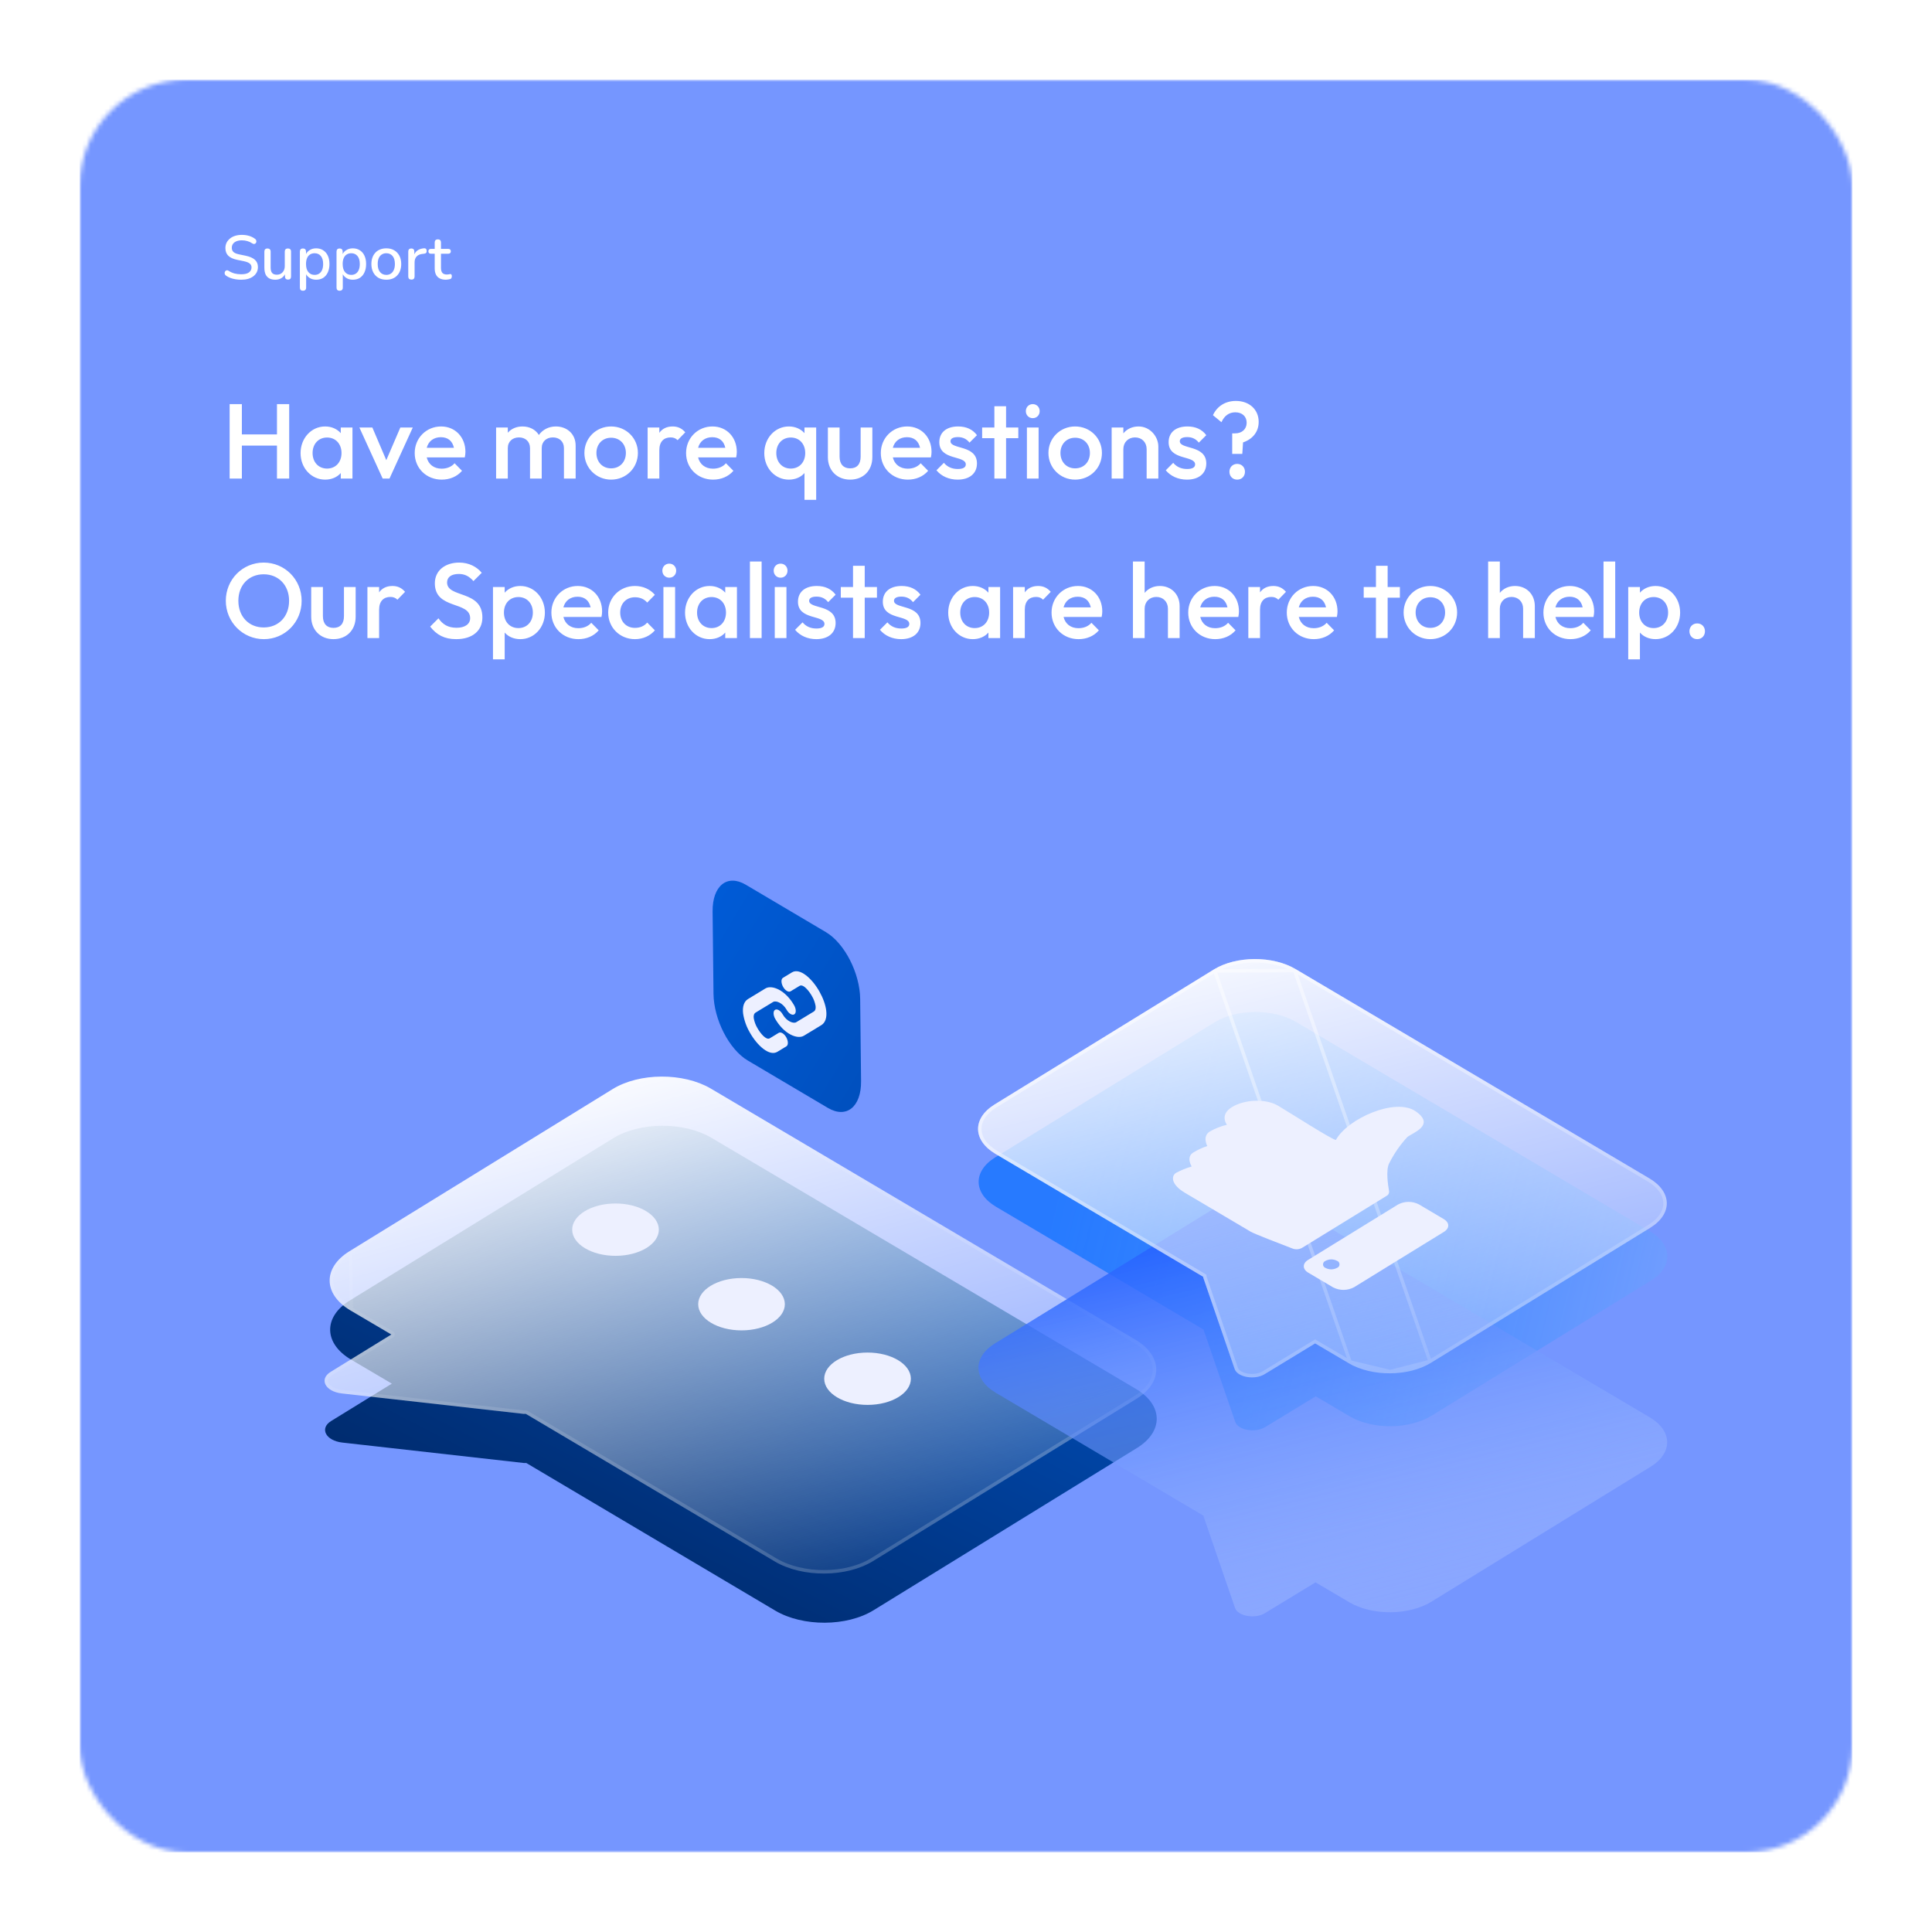 <svg width="436" height="436" viewBox="0 0 436 436" fill="none" xmlns="http://www.w3.org/2000/svg">
<g filter="url(#filter0_d_1659_27458)">
<mask id="mask0_1659_27458" style="mask-type:alpha" maskUnits="userSpaceOnUse" x="17" y="17" width="400" height="400">
<rect x="17" y="17" width="400" height="400" rx="24" fill="white"/>
</mask>
<g mask="url(#mask0_1659_27458)">
<g style="mix-blend-mode:multiply">
<rect x="17" y="17" width="400" height="400" rx="15.871" fill="#7596FF"/>
</g>
</g>
<path d="M53.438 62.126C53.009 62.126 52.589 62.093 52.178 62.028C51.767 61.963 51.38 61.865 51.016 61.734C50.652 61.594 50.325 61.426 50.036 61.23C49.896 61.127 49.798 61.011 49.742 60.88C49.695 60.749 49.681 60.623 49.7 60.502C49.728 60.371 49.784 60.259 49.868 60.166C49.952 60.073 50.055 60.017 50.176 59.998C50.297 59.97 50.433 60.007 50.582 60.11C51.002 60.381 51.445 60.581 51.912 60.712C52.379 60.833 52.887 60.894 53.438 60.894C54.231 60.894 54.815 60.754 55.188 60.474C55.571 60.185 55.762 59.811 55.762 59.354C55.762 58.981 55.627 58.687 55.356 58.472C55.085 58.248 54.633 58.071 53.998 57.94L52.5 57.632C51.613 57.445 50.951 57.137 50.512 56.708C50.083 56.279 49.868 55.7 49.868 54.972C49.868 54.533 49.957 54.132 50.134 53.768C50.321 53.404 50.577 53.091 50.904 52.83C51.231 52.559 51.623 52.354 52.08 52.214C52.537 52.074 53.037 52.004 53.578 52.004C54.157 52.004 54.698 52.079 55.202 52.228C55.715 52.377 56.173 52.606 56.574 52.914C56.695 52.998 56.775 53.105 56.812 53.236C56.859 53.357 56.868 53.479 56.84 53.6C56.821 53.721 56.77 53.824 56.686 53.908C56.602 53.992 56.495 54.043 56.364 54.062C56.233 54.071 56.089 54.025 55.93 53.922C55.566 53.679 55.193 53.507 54.81 53.404C54.437 53.292 54.021 53.236 53.564 53.236C53.107 53.236 52.705 53.306 52.36 53.446C52.024 53.586 51.763 53.782 51.576 54.034C51.399 54.286 51.31 54.585 51.31 54.93C51.31 55.322 51.436 55.635 51.688 55.868C51.94 56.101 52.36 56.279 52.948 56.4L54.432 56.708C55.365 56.904 56.061 57.207 56.518 57.618C56.975 58.029 57.204 58.575 57.204 59.256C57.204 59.695 57.115 60.091 56.938 60.446C56.761 60.791 56.509 61.09 56.182 61.342C55.855 61.594 55.459 61.79 54.992 61.93C54.535 62.061 54.017 62.126 53.438 62.126ZM61.139 62.126C60.588 62.126 60.126 62.023 59.753 61.818C59.389 61.613 59.114 61.309 58.927 60.908C58.75 60.497 58.661 59.984 58.661 59.368V55.784C58.661 55.541 58.722 55.364 58.843 55.252C58.964 55.131 59.137 55.07 59.361 55.07C59.585 55.07 59.758 55.131 59.879 55.252C60.01 55.364 60.075 55.541 60.075 55.784V59.382C60.075 59.933 60.187 60.339 60.411 60.6C60.635 60.861 60.99 60.992 61.475 60.992C62.007 60.992 62.436 60.815 62.763 60.46C63.099 60.096 63.267 59.62 63.267 59.032V55.784C63.267 55.541 63.328 55.364 63.449 55.252C63.57 55.131 63.748 55.07 63.981 55.07C64.205 55.07 64.378 55.131 64.499 55.252C64.62 55.364 64.681 55.541 64.681 55.784V61.384C64.681 61.86 64.452 62.098 63.995 62.098C63.78 62.098 63.612 62.037 63.491 61.916C63.37 61.785 63.309 61.608 63.309 61.384V60.194L63.491 60.502C63.304 61.025 63.006 61.426 62.595 61.706C62.184 61.986 61.699 62.126 61.139 62.126ZM67.374 64.618C67.15 64.618 66.977 64.557 66.856 64.436C66.734 64.315 66.674 64.137 66.674 63.904V55.784C66.674 55.551 66.734 55.373 66.856 55.252C66.977 55.131 67.145 55.07 67.36 55.07C67.584 55.07 67.756 55.131 67.878 55.252C67.999 55.373 68.06 55.551 68.06 55.784V57.002L67.906 56.708C68.055 56.204 68.349 55.803 68.788 55.504C69.226 55.196 69.744 55.042 70.342 55.042C70.948 55.042 71.476 55.187 71.924 55.476C72.381 55.765 72.731 56.171 72.974 56.694C73.226 57.217 73.352 57.847 73.352 58.584C73.352 59.303 73.226 59.933 72.974 60.474C72.731 61.006 72.386 61.417 71.938 61.706C71.49 61.986 70.958 62.126 70.342 62.126C69.754 62.126 69.24 61.977 68.802 61.678C68.363 61.379 68.069 60.983 67.92 60.488H68.088V63.904C68.088 64.137 68.022 64.315 67.892 64.436C67.77 64.557 67.598 64.618 67.374 64.618ZM69.992 61.034C70.384 61.034 70.724 60.941 71.014 60.754C71.303 60.567 71.527 60.292 71.686 59.928C71.844 59.564 71.924 59.116 71.924 58.584C71.924 57.781 71.746 57.175 71.392 56.764C71.046 56.353 70.58 56.148 69.992 56.148C69.609 56.148 69.268 56.241 68.97 56.428C68.68 56.605 68.456 56.876 68.298 57.24C68.139 57.604 68.06 58.052 68.06 58.584C68.06 59.377 68.237 59.984 68.592 60.404C68.946 60.824 69.413 61.034 69.992 61.034ZM75.645 64.618C75.421 64.618 75.249 64.557 75.127 64.436C75.006 64.315 74.945 64.137 74.945 63.904V55.784C74.945 55.551 75.006 55.373 75.127 55.252C75.249 55.131 75.416 55.07 75.631 55.07C75.855 55.07 76.028 55.131 76.149 55.252C76.27 55.373 76.331 55.551 76.331 55.784V57.002L76.177 56.708C76.326 56.204 76.621 55.803 77.059 55.504C77.498 55.196 78.016 55.042 78.613 55.042C79.22 55.042 79.747 55.187 80.195 55.476C80.653 55.765 81.002 56.171 81.245 56.694C81.497 57.217 81.623 57.847 81.623 58.584C81.623 59.303 81.497 59.933 81.245 60.474C81.002 61.006 80.657 61.417 80.209 61.706C79.761 61.986 79.229 62.126 78.613 62.126C78.025 62.126 77.512 61.977 77.073 61.678C76.635 61.379 76.341 60.983 76.191 60.488H76.359V63.904C76.359 64.137 76.294 64.315 76.163 64.436C76.042 64.557 75.869 64.618 75.645 64.618ZM78.263 61.034C78.655 61.034 78.996 60.941 79.285 60.754C79.575 60.567 79.799 60.292 79.957 59.928C80.116 59.564 80.195 59.116 80.195 58.584C80.195 57.781 80.018 57.175 79.663 56.764C79.318 56.353 78.851 56.148 78.263 56.148C77.88 56.148 77.54 56.241 77.241 56.428C76.952 56.605 76.728 56.876 76.569 57.24C76.41 57.604 76.331 58.052 76.331 58.584C76.331 59.377 76.508 59.984 76.863 60.404C77.218 60.824 77.684 61.034 78.263 61.034ZM86.185 62.126C85.494 62.126 84.897 61.981 84.393 61.692C83.898 61.403 83.511 60.992 83.231 60.46C82.951 59.928 82.811 59.303 82.811 58.584C82.811 58.033 82.89 57.543 83.049 57.114C83.207 56.685 83.431 56.316 83.721 56.008C84.019 55.691 84.374 55.453 84.785 55.294C85.205 55.126 85.671 55.042 86.185 55.042C86.866 55.042 87.454 55.187 87.949 55.476C88.453 55.765 88.845 56.176 89.125 56.708C89.405 57.231 89.545 57.856 89.545 58.584C89.545 59.125 89.465 59.615 89.307 60.054C89.148 60.493 88.919 60.866 88.621 61.174C88.331 61.482 87.977 61.72 87.557 61.888C87.146 62.047 86.689 62.126 86.185 62.126ZM86.185 61.034C86.567 61.034 86.903 60.941 87.193 60.754C87.482 60.567 87.706 60.292 87.865 59.928C88.033 59.564 88.117 59.116 88.117 58.584C88.117 57.781 87.939 57.175 87.585 56.764C87.23 56.353 86.763 56.148 86.185 56.148C85.793 56.148 85.452 56.241 85.163 56.428C84.873 56.605 84.645 56.876 84.477 57.24C84.318 57.604 84.239 58.052 84.239 58.584C84.239 59.377 84.416 59.984 84.771 60.404C85.125 60.824 85.597 61.034 86.185 61.034ZM91.847 62.098C91.613 62.098 91.436 62.037 91.315 61.916C91.193 61.785 91.133 61.608 91.133 61.384V55.784C91.133 55.551 91.193 55.373 91.315 55.252C91.436 55.131 91.604 55.07 91.819 55.07C92.043 55.07 92.211 55.131 92.323 55.252C92.444 55.373 92.505 55.551 92.505 55.784V56.806H92.365C92.514 56.246 92.789 55.821 93.191 55.532C93.592 55.243 94.105 55.075 94.731 55.028C94.899 55.019 95.029 55.061 95.123 55.154C95.225 55.247 95.281 55.392 95.291 55.588C95.309 55.784 95.267 55.943 95.165 56.064C95.062 56.176 94.903 56.241 94.689 56.26L94.423 56.288C93.816 56.344 93.354 56.535 93.037 56.862C92.719 57.189 92.561 57.637 92.561 58.206V61.384C92.561 61.608 92.5 61.785 92.379 61.916C92.267 62.037 92.089 62.098 91.847 62.098ZM99.65 62.126C99.09 62.126 98.619 62.028 98.236 61.832C97.853 61.636 97.569 61.347 97.382 60.964C97.195 60.581 97.102 60.115 97.102 59.564V56.26H96.262C96.076 56.26 95.931 56.213 95.828 56.12C95.725 56.017 95.674 55.882 95.674 55.714C95.674 55.537 95.725 55.401 95.828 55.308C95.931 55.215 96.076 55.168 96.262 55.168H97.102V53.726C97.102 53.493 97.163 53.315 97.284 53.194C97.415 53.073 97.592 53.012 97.816 53.012C98.04 53.012 98.213 53.073 98.334 53.194C98.456 53.315 98.516 53.493 98.516 53.726V55.168H100.154C100.341 55.168 100.485 55.215 100.588 55.308C100.691 55.401 100.742 55.537 100.742 55.714C100.742 55.882 100.691 56.017 100.588 56.12C100.485 56.213 100.341 56.26 100.154 56.26H98.516V59.452C98.516 59.947 98.619 60.32 98.824 60.572C99.039 60.824 99.384 60.95 99.86 60.95C100.028 60.95 100.173 60.936 100.294 60.908C100.425 60.871 100.532 60.847 100.616 60.838C100.719 60.838 100.803 60.875 100.868 60.95C100.933 61.015 100.966 61.146 100.966 61.342C100.966 61.482 100.938 61.613 100.882 61.734C100.835 61.855 100.747 61.935 100.616 61.972C100.504 62.009 100.35 62.042 100.154 62.07C99.968 62.107 99.799 62.126 99.65 62.126Z" fill="white"/>
<path d="M50.824 107V90.2H53.584V97.04H61.504V90.2H64.264V107H61.504V99.56H53.584V107H50.824ZM72.374 107.24C69.254 107.24 66.83 104.624 66.83 101.264C66.83 97.88 69.254 95.24 72.374 95.24C73.838 95.24 75.086 95.816 75.902 96.752V95.48H78.542V107H75.902V105.752C75.086 106.688 73.838 107.24 72.374 107.24ZM72.806 104.744C74.75 104.744 76.07 103.304 76.07 101.24C76.07 99.176 74.75 97.736 72.806 97.736C70.886 97.736 69.542 99.176 69.542 101.24C69.542 103.304 70.886 104.744 72.806 104.744ZM85.36 107L80.104 95.48H83.032L86.176 102.848L89.344 95.48H92.152L86.896 107H85.36ZM98.683 107.24C95.227 107.24 92.587 104.672 92.587 101.24C92.587 97.856 95.203 95.24 98.539 95.24C101.731 95.24 104.035 97.664 104.035 100.976C104.035 101.36 103.987 101.744 103.891 102.224H95.299C95.683 103.808 96.931 104.768 98.659 104.768C99.835 104.768 100.891 104.36 101.587 103.544L103.267 105.248C102.139 106.568 100.483 107.24 98.683 107.24ZM98.491 97.664C96.859 97.664 95.683 98.576 95.299 100.064H101.443C101.107 98.528 100.099 97.664 98.491 97.664ZM110.956 107V95.48H113.596V96.656C114.388 95.744 115.564 95.24 116.908 95.24C118.492 95.24 119.86 95.936 120.604 97.16C121.468 95.96 122.836 95.24 124.444 95.24C126.916 95.24 128.908 96.896 128.908 99.56V107H126.268V100.136C126.268 98.6 125.188 97.712 123.772 97.712C122.356 97.712 121.252 98.6 121.252 100.136V107H118.612V100.136C118.612 98.6 117.532 97.712 116.116 97.712C114.7 97.712 113.596 98.6 113.596 100.136V107H110.956ZM136.908 107.24C133.548 107.24 130.884 104.576 130.884 101.216C130.884 97.88 133.524 95.24 136.908 95.24C140.292 95.24 142.956 97.856 142.956 101.216C142.956 104.6 140.316 107.24 136.908 107.24ZM136.908 104.696C138.876 104.696 140.244 103.256 140.244 101.216C140.244 99.2 138.852 97.784 136.908 97.784C134.964 97.784 133.596 99.224 133.596 101.216C133.596 103.256 134.964 104.696 136.908 104.696ZM145.152 107V95.48H147.792V96.68C148.44 95.768 149.448 95.24 150.792 95.24C151.944 95.24 152.856 95.648 153.648 96.56L151.92 98.336C151.488 97.904 151.008 97.712 150.336 97.712C148.848 97.712 147.792 98.624 147.792 100.592V107H145.152ZM159.925 107.24C156.469 107.24 153.829 104.672 153.829 101.24C153.829 97.856 156.445 95.24 159.781 95.24C162.973 95.24 165.277 97.664 165.277 100.976C165.277 101.36 165.229 101.744 165.133 102.224H156.541C156.925 103.808 158.173 104.768 159.901 104.768C161.077 104.768 162.133 104.36 162.829 103.544L164.509 105.248C163.381 106.568 161.725 107.24 159.925 107.24ZM159.733 97.664C158.101 97.664 156.925 98.576 156.541 100.064H162.685C162.349 98.528 161.341 97.664 159.733 97.664ZM177.022 107.24C173.902 107.24 171.478 104.624 171.478 101.264C171.478 97.88 173.902 95.24 177.022 95.24C178.486 95.24 179.734 95.816 180.55 96.752V95.48H183.19V111.8H180.55V105.752C179.734 106.688 178.486 107.24 177.022 107.24ZM177.454 104.744C179.398 104.744 180.718 103.304 180.718 101.24C180.718 99.176 179.398 97.736 177.454 97.736C175.534 97.736 174.19 99.176 174.19 101.24C174.19 103.304 175.534 104.744 177.454 104.744ZM190.848 107.24C187.896 107.24 185.832 105.152 185.832 102.176V95.48H188.472V102.056C188.472 103.736 189.336 104.696 190.848 104.696C192.384 104.696 193.224 103.76 193.224 102.056V95.48H195.864V102.176C195.864 105.2 193.824 107.24 190.848 107.24ZM203.871 107.24C200.415 107.24 197.775 104.672 197.775 101.24C197.775 97.856 200.391 95.24 203.727 95.24C206.919 95.24 209.223 97.664 209.223 100.976C209.223 101.36 209.175 101.744 209.079 102.224H200.487C200.871 103.808 202.119 104.768 203.847 104.768C205.023 104.768 206.079 104.36 206.775 103.544L208.455 105.248C207.327 106.568 205.671 107.24 203.871 107.24ZM203.679 97.664C202.047 97.664 200.871 98.576 200.487 100.064H206.631C206.295 98.528 205.287 97.664 203.679 97.664ZM215.107 107.24C213.163 107.24 211.435 106.472 210.331 105.128L212.011 103.448C212.803 104.384 213.835 104.84 215.155 104.84C216.331 104.84 216.955 104.48 216.955 103.808C216.955 101.72 210.979 102.968 210.979 98.792C210.979 96.584 212.587 95.24 215.227 95.24C217.075 95.24 218.515 95.912 219.475 97.208L217.795 98.888C217.123 98.048 216.283 97.64 215.155 97.64C214.099 97.64 213.499 97.976 213.499 98.576C213.499 100.472 219.475 99.344 219.475 103.592C219.475 105.848 217.795 107.24 215.107 107.24ZM223.404 107V97.88H220.644V95.48H223.404V90.68H226.044V95.48H228.804V97.88H226.044V107H223.404ZM232.066 93.368C231.154 93.368 230.506 92.672 230.506 91.784C230.506 90.896 231.154 90.2 232.066 90.2C232.978 90.2 233.626 90.896 233.626 91.784C233.626 92.672 232.978 93.368 232.066 93.368ZM230.746 107V95.48H233.386V107H230.746ZM241.627 107.24C238.267 107.24 235.603 104.576 235.603 101.216C235.603 97.88 238.243 95.24 241.627 95.24C245.011 95.24 247.675 97.856 247.675 101.216C247.675 104.6 245.035 107.24 241.627 107.24ZM241.627 104.696C243.595 104.696 244.963 103.256 244.963 101.216C244.963 99.2 243.571 97.784 241.627 97.784C239.683 97.784 238.315 99.224 238.315 101.216C238.315 103.256 239.683 104.696 241.627 104.696ZM249.87 107V95.48H252.51V96.8C253.302 95.816 254.526 95.24 255.942 95.24C258.534 95.24 260.406 97.52 260.406 99.776V107H257.766V100.352C257.766 98.816 256.686 97.712 255.15 97.712C253.614 97.712 252.51 98.816 252.51 100.352V107H249.87ZM266.857 107.24C264.913 107.24 263.185 106.472 262.081 105.128L263.761 103.448C264.553 104.384 265.585 104.84 266.905 104.84C268.081 104.84 268.705 104.48 268.705 103.808C268.705 101.72 262.729 102.968 262.729 98.792C262.729 96.584 264.337 95.24 266.977 95.24C268.825 95.24 270.265 95.912 271.225 97.208L269.545 98.888C268.873 98.048 268.033 97.64 266.905 97.64C265.849 97.64 265.249 97.976 265.249 98.576C265.249 100.472 271.225 99.344 271.225 103.592C271.225 105.848 269.545 107.24 266.857 107.24ZM277.074 101.432V96.8H277.722C279.282 96.8 280.338 95.84 280.338 94.4C280.338 92.984 279.33 92.048 277.77 92.048C276.378 92.048 275.298 92.816 274.65 94.28L272.729 92.696C273.69 90.632 275.562 89.48 277.914 89.48C280.938 89.48 283.05 91.424 283.05 94.208C283.05 96.44 281.706 98.096 279.522 98.84L279.354 101.432H277.074ZM278.202 107.24C277.17 107.24 276.45 106.472 276.45 105.464C276.45 104.456 277.17 103.688 278.202 103.688C279.234 103.688 279.954 104.456 279.954 105.464C279.954 106.472 279.234 107.24 278.202 107.24ZM58.552 143.24C53.776 143.24 49.96 139.376 49.96 134.576C49.96 129.776 53.728 125.96 58.504 125.96C63.28 125.96 67.072 129.776 67.072 134.6C67.072 139.4 63.304 143.24 58.552 143.24ZM58.504 140.6C61.888 140.6 64.24 138.128 64.24 134.576C64.24 131.072 61.864 128.6 58.504 128.6C55.144 128.6 52.792 131.048 52.792 134.576C52.792 138.128 55.144 140.6 58.504 140.6ZM74.247 143.24C71.295 143.24 69.231 141.152 69.231 138.176V131.48H71.871V138.056C71.871 139.736 72.735 140.696 74.247 140.696C75.783 140.696 76.623 139.76 76.623 138.056V131.48H79.263V138.176C79.263 141.2 77.223 143.24 74.247 143.24ZM81.917 143V131.48H84.557V132.68C85.205 131.768 86.213 131.24 87.557 131.24C88.709 131.24 89.621 131.648 90.413 132.56L88.685 134.336C88.253 133.904 87.773 133.712 87.101 133.712C85.613 133.712 84.557 134.624 84.557 136.592V143H81.917ZM101.957 143.24C99.293 143.24 97.541 142.28 96.077 140.408L97.949 138.536C98.885 139.88 100.061 140.672 102.053 140.672C103.901 140.672 105.101 139.856 105.101 138.512C105.101 134.576 97.133 136.64 97.133 130.64C97.133 127.688 99.533 125.96 102.629 125.96C104.837 125.96 106.613 126.92 107.717 128.264L105.845 130.136C104.885 129.056 103.901 128.528 102.557 128.528C100.877 128.528 99.893 129.224 99.893 130.448C99.893 134 107.861 132.104 107.861 138.344C107.861 141.368 105.581 143.24 101.957 143.24ZM110.253 147.8V131.48H112.893V132.752C113.709 131.816 114.957 131.24 116.421 131.24C119.541 131.24 121.965 133.88 121.965 137.264C121.965 140.624 119.541 143.24 116.421 143.24C114.957 143.24 113.709 142.688 112.893 141.752V147.8H110.253ZM115.989 140.744C117.909 140.744 119.253 139.304 119.253 137.24C119.253 135.176 117.909 133.736 115.989 133.736C114.045 133.736 112.725 135.176 112.725 137.24C112.725 139.304 114.045 140.744 115.989 140.744ZM129.527 143.24C126.071 143.24 123.431 140.672 123.431 137.24C123.431 133.856 126.047 131.24 129.383 131.24C132.575 131.24 134.879 133.664 134.879 136.976C134.879 137.36 134.831 137.744 134.735 138.224H126.143C126.527 139.808 127.775 140.768 129.503 140.768C130.679 140.768 131.735 140.36 132.431 139.544L134.111 141.248C132.983 142.568 131.327 143.24 129.527 143.24ZM129.335 133.664C127.703 133.664 126.527 134.576 126.143 136.064H132.287C131.951 134.528 130.943 133.664 129.335 133.664ZM142.299 143.24C138.867 143.24 136.251 140.624 136.251 137.24C136.251 133.856 138.867 131.24 142.299 131.24C144.075 131.24 145.707 131.96 146.787 133.232L145.059 134.984C144.387 134.192 143.427 133.784 142.299 133.784C140.331 133.784 138.963 135.2 138.963 137.24C138.963 139.28 140.331 140.696 142.299 140.696C143.427 140.696 144.387 140.288 145.059 139.496L146.787 141.248C145.707 142.52 144.075 143.24 142.299 143.24ZM150.035 129.368C149.123 129.368 148.475 128.672 148.475 127.784C148.475 126.896 149.123 126.2 150.035 126.2C150.947 126.2 151.595 126.896 151.595 127.784C151.595 128.672 150.947 129.368 150.035 129.368ZM148.715 143V131.48H151.355V143H148.715ZM159.14 143.24C156.02 143.24 153.596 140.624 153.596 137.264C153.596 133.88 156.02 131.24 159.14 131.24C160.604 131.24 161.852 131.816 162.668 132.752V131.48H165.308V143H162.668V141.752C161.852 142.688 160.604 143.24 159.14 143.24ZM159.572 140.744C161.516 140.744 162.836 139.304 162.836 137.24C162.836 135.176 161.516 133.736 159.572 133.736C157.652 133.736 156.308 135.176 156.308 137.24C156.308 139.304 157.652 140.744 159.572 140.744ZM168.237 143V125.72H170.877V143H168.237ZM175.16 129.368C174.248 129.368 173.6 128.672 173.6 127.784C173.6 126.896 174.248 126.2 175.16 126.2C176.072 126.2 176.72 126.896 176.72 127.784C176.72 128.672 176.072 129.368 175.16 129.368ZM173.84 143V131.48H176.48V143H173.84ZM183.209 143.24C181.265 143.24 179.537 142.472 178.433 141.128L180.113 139.448C180.905 140.384 181.937 140.84 183.257 140.84C184.433 140.84 185.057 140.48 185.057 139.808C185.057 137.72 179.081 138.968 179.081 134.792C179.081 132.584 180.689 131.24 183.329 131.24C185.177 131.24 186.617 131.912 187.577 133.208L185.897 134.888C185.225 134.048 184.385 133.64 183.257 133.64C182.201 133.64 181.601 133.976 181.601 134.576C181.601 136.472 187.577 135.344 187.577 139.592C187.577 141.848 185.897 143.24 183.209 143.24ZM191.505 143V133.88H188.745V131.48H191.505V126.68H194.145V131.48H196.905V133.88H194.145V143H191.505ZM202.357 143.24C200.413 143.24 198.685 142.472 197.581 141.128L199.261 139.448C200.053 140.384 201.085 140.84 202.405 140.84C203.581 140.84 204.205 140.48 204.205 139.808C204.205 137.72 198.229 138.968 198.229 134.792C198.229 132.584 199.837 131.24 202.477 131.24C204.325 131.24 205.765 131.912 206.725 133.208L205.045 134.888C204.373 134.048 203.533 133.64 202.405 133.64C201.349 133.64 200.749 133.976 200.749 134.576C200.749 136.472 206.725 135.344 206.725 139.592C206.725 141.848 205.045 143.24 202.357 143.24ZM218.53 143.24C215.41 143.24 212.986 140.624 212.986 137.264C212.986 133.88 215.41 131.24 218.53 131.24C219.994 131.24 221.242 131.816 222.058 132.752V131.48H224.698V143H222.058V141.752C221.242 142.688 219.994 143.24 218.53 143.24ZM218.962 140.744C220.906 140.744 222.226 139.304 222.226 137.24C222.226 135.176 220.906 133.736 218.962 133.736C217.042 133.736 215.698 135.176 215.698 137.24C215.698 139.304 217.042 140.744 218.962 140.744ZM227.628 143V131.48H230.268V132.68C230.916 131.768 231.924 131.24 233.268 131.24C234.42 131.24 235.332 131.648 236.124 132.56L234.396 134.336C233.964 133.904 233.484 133.712 232.812 133.712C231.324 133.712 230.268 134.624 230.268 136.592V143H227.628ZM242.402 143.24C238.946 143.24 236.306 140.672 236.306 137.24C236.306 133.856 238.922 131.24 242.258 131.24C245.45 131.24 247.754 133.664 247.754 136.976C247.754 137.36 247.706 137.744 247.61 138.224H239.018C239.402 139.808 240.65 140.768 242.378 140.768C243.554 140.768 244.61 140.36 245.306 139.544L246.986 141.248C245.858 142.568 244.202 143.24 242.402 143.24ZM242.21 133.664C240.578 133.664 239.402 134.576 239.018 136.064H245.162C244.826 134.528 243.818 133.664 242.21 133.664ZM254.675 143V125.72H257.315V132.8C258.107 131.816 259.331 131.24 260.747 131.24C263.315 131.24 265.211 133.112 265.211 135.776V143H262.571V136.352C262.571 134.816 261.491 133.712 259.955 133.712C258.419 133.712 257.315 134.816 257.315 136.352V143H254.675ZM273.246 143.24C269.79 143.24 267.15 140.672 267.15 137.24C267.15 133.856 269.766 131.24 273.102 131.24C276.294 131.24 278.598 133.664 278.598 136.976C278.598 137.36 278.55 137.744 278.454 138.224H269.862C270.246 139.808 271.494 140.768 273.222 140.768C274.398 140.768 275.454 140.36 276.15 139.544L277.83 141.248C276.702 142.568 275.046 143.24 273.246 143.24ZM273.054 133.664C271.422 133.664 270.246 134.576 269.862 136.064H276.006C275.67 134.528 274.662 133.664 273.054 133.664ZM280.714 143V131.48H283.354V132.68C284.002 131.768 285.01 131.24 286.354 131.24C287.506 131.24 288.418 131.648 289.21 132.56L287.482 134.336C287.05 133.904 286.57 133.712 285.898 133.712C284.41 133.712 283.354 134.624 283.354 136.592V143H280.714ZM295.488 143.24C292.032 143.24 289.392 140.672 289.392 137.24C289.392 133.856 292.008 131.24 295.344 131.24C298.536 131.24 300.84 133.664 300.84 136.976C300.84 137.36 300.792 137.744 300.696 138.224H292.104C292.488 139.808 293.736 140.768 295.464 140.768C296.64 140.768 297.696 140.36 298.392 139.544L300.072 141.248C298.944 142.568 297.288 143.24 295.488 143.24ZM295.296 133.664C293.664 133.664 292.488 134.576 292.104 136.064H298.248C297.912 134.528 296.904 133.664 295.296 133.664ZM309.513 143V133.88H306.753V131.48H309.513V126.68H312.153V131.48H314.913V133.88H312.153V143H309.513ZM321.783 143.24C318.423 143.24 315.759 140.576 315.759 137.216C315.759 133.88 318.399 131.24 321.783 131.24C325.167 131.24 327.831 133.856 327.831 137.216C327.831 140.6 325.191 143.24 321.783 143.24ZM321.783 140.696C323.751 140.696 325.119 139.256 325.119 137.216C325.119 135.2 323.727 133.784 321.783 133.784C319.839 133.784 318.471 135.224 318.471 137.216C318.471 139.256 319.839 140.696 321.783 140.696ZM334.831 143V125.72H337.471V132.8C338.263 131.816 339.487 131.24 340.903 131.24C343.471 131.24 345.367 133.112 345.367 135.776V143H342.727V136.352C342.727 134.816 341.647 133.712 340.111 133.712C338.575 133.712 337.471 134.816 337.471 136.352V143H334.831ZM353.402 143.24C349.946 143.24 347.306 140.672 347.306 137.24C347.306 133.856 349.922 131.24 353.258 131.24C356.45 131.24 358.754 133.664 358.754 136.976C358.754 137.36 358.706 137.744 358.61 138.224H350.018C350.402 139.808 351.65 140.768 353.378 140.768C354.554 140.768 355.61 140.36 356.306 139.544L357.986 141.248C356.858 142.568 355.202 143.24 353.402 143.24ZM353.21 133.664C351.578 133.664 350.402 134.576 350.018 136.064H356.162C355.826 134.528 354.818 133.664 353.21 133.664ZM360.87 143V125.72H363.51V143H360.87ZM366.448 147.8V131.48H369.088V132.752C369.904 131.816 371.152 131.24 372.616 131.24C375.736 131.24 378.16 133.88 378.16 137.264C378.16 140.624 375.736 143.24 372.616 143.24C371.152 143.24 369.904 142.688 369.088 141.752V147.8H366.448ZM372.184 140.744C374.104 140.744 375.448 139.304 375.448 137.24C375.448 135.176 374.104 133.736 372.184 133.736C370.24 133.736 368.92 135.176 368.92 137.24C368.92 139.304 370.24 140.744 372.184 140.744ZM382.011 143.24C380.979 143.24 380.259 142.472 380.259 141.464C380.259 140.456 380.979 139.688 382.011 139.688C383.043 139.688 383.763 140.456 383.763 141.464C383.763 142.472 383.043 143.24 382.011 143.24Z" fill="white"/>
<path d="M255.35 312.442L159.509 255.745C153.319 252.121 143.426 252.147 137.379 255.871L77.978 292.459C71.93 296.183 72.031 302.162 78.204 305.814L87.428 311.251L73.728 319.686C71.049 321.334 72.512 324.133 76.277 324.552L117.297 329.168C117.458 329.176 117.619 329.175 117.78 329.164L174.019 362.511C180.209 366.135 190.093 366.11 196.14 362.386L255.541 325.798C261.624 322.073 261.523 316.094 255.35 312.442Z" fill="url(#paint0_linear_1659_27458)"/>
<g filter="url(#filter1_b_1659_27458)">
<path d="M255.237 301.338L159.39 244.65C153.199 241.026 143.306 241.053 137.259 244.778L77.862 281.371C71.816 285.096 71.918 291.075 78.091 294.726L87.315 300.162L73.616 308.598C70.937 310.246 72.4 313.045 76.165 313.464L117.186 318.077C117.347 318.085 117.508 318.083 117.669 318.073L173.912 351.415C180.102 355.038 189.986 355.012 196.033 351.287L255.43 314.694C261.512 310.969 261.41 304.989 255.237 301.338Z" fill="url(#paint1_linear_1659_27458)"/>
<path d="M78.068 281.704L78.068 281.704C75.12 283.52 73.747 285.835 73.785 288.071C73.823 290.308 75.277 292.608 78.289 294.39L78.068 281.704ZM78.068 281.704L137.465 245.111C140.414 243.295 144.324 242.368 148.274 242.349C152.223 242.33 156.171 243.218 159.192 244.986C159.192 244.987 159.193 244.987 159.193 244.987L255.039 301.674C258.051 303.456 259.504 305.756 259.539 307.993C259.573 310.229 258.192 312.544 255.225 314.36L255.224 314.361L195.828 350.954C192.879 352.77 188.971 353.697 185.023 353.716C181.076 353.735 177.131 352.846 174.109 351.078C174.109 351.078 174.109 351.078 174.108 351.078L117.868 317.737C117.8 317.697 117.722 317.678 117.643 317.683C117.501 317.692 117.358 317.693 117.215 317.687L76.208 313.076L76.207 313.076C74.395 312.874 73.238 312.11 72.82 311.312C72.616 310.922 72.582 310.518 72.722 310.129C72.865 309.732 73.205 309.311 73.821 308.931L73.821 308.931L87.521 300.495C87.638 300.423 87.708 300.296 87.706 300.159C87.705 300.022 87.631 299.895 87.513 299.826L78.289 294.39L78.068 281.704Z" stroke="url(#paint2_linear_1659_27458)" stroke-width="0.782" stroke-linejoin="round"/>
</g>
<g filter="url(#filter2_b_1659_27458)">
<path d="M291.496 229.631L371.364 276.879C376.511 279.923 376.592 284.902 371.557 288.011L322.06 318.491C317.016 321.601 308.758 321.65 303.611 318.642L295.926 314.111L284.519 321.057C282.285 322.435 278.377 321.75 277.75 319.863L270.687 299.306C270.663 299.228 270.648 299.149 270.641 299.067L223.769 271.33C218.622 268.285 218.541 263.307 223.576 260.197L273.082 229.717C278.1 226.635 286.358 226.587 291.496 229.631Z" fill="url(#paint3_linear_1659_27458)"/>
</g>
<g style="mix-blend-mode:multiply" filter="url(#filter3_f_1659_27458)">
<path d="M291.449 271.612L371.317 318.86C376.464 321.905 376.545 326.883 371.51 329.992L322.013 360.472C316.969 363.582 308.711 363.631 303.564 360.623L295.879 356.092L284.473 363.038C282.239 364.416 278.33 363.731 277.703 361.844L270.64 341.287C270.617 341.21 270.601 341.13 270.594 341.049L223.722 313.311C218.575 310.266 218.494 305.288 223.529 302.178L273.035 271.698C278.053 268.617 286.311 268.568 291.449 271.612Z" fill="url(#paint4_linear_1659_27458)"/>
</g>
<g filter="url(#filter4_b_1659_27458)">
<path d="M291.364 217.69L371.232 264.937C376.379 267.982 376.46 272.96 371.425 276.07L321.927 306.55C316.884 309.659 308.625 309.708 303.479 306.7L295.794 302.17L284.387 309.116C282.153 310.493 278.245 309.809 277.618 307.921L270.555 287.365C270.531 287.287 270.515 287.207 270.508 287.126L223.637 259.388C218.49 256.344 218.408 251.365 223.443 248.256L272.95 217.776C277.967 214.694 286.226 214.645 291.364 217.69Z" fill="url(#paint5_linear_1659_27458)"/>
<path d="M291.166 218.026L291.165 218.026C288.671 216.548 285.396 215.81 282.115 215.826C278.834 215.843 275.589 216.614 273.155 218.109L291.166 218.026ZM291.166 218.026L371.033 265.274C373.533 266.752 374.724 268.651 374.756 270.485C374.787 272.318 373.661 274.229 371.219 275.737L321.722 306.217L321.722 306.217M291.166 218.026L321.722 306.217M321.722 306.217C319.274 307.726 316.023 308.504 312.738 308.528M321.722 306.217L312.738 308.528M312.738 308.528C309.453 308.553 306.175 307.824 303.676 306.364L312.738 308.528ZM223.65 248.589L273.155 218.109L303.675 306.363L295.991 301.833L295.789 301.714L295.59 301.836L284.183 308.782L284.181 308.783C283.166 309.409 281.733 309.581 280.466 309.358C279.837 309.247 279.271 309.043 278.833 308.767C278.395 308.491 278.108 308.16 277.988 307.799L277.987 307.795L270.927 287.245C270.912 287.196 270.902 287.145 270.898 287.094L270.881 286.893L270.707 286.79L223.835 259.052L223.835 259.052C221.336 257.574 220.144 255.675 220.113 253.841C220.081 252.008 221.207 250.097 223.65 248.589Z" stroke="url(#paint6_linear_1659_27458)" stroke-width="0.782"/>
</g>
<path d="M185.814 249.016L167.756 238.331C163.546 235.839 160.081 229.087 160.017 223.254L159.814 204.718C159.75 198.885 163.111 196.175 167.321 198.667L185.379 209.353C189.588 211.845 193.054 218.597 193.118 224.429L193.321 242.957C193.385 248.799 190.023 251.509 185.814 249.016Z" fill="url(#paint7_linear_1659_27458)"/>
<path d="M147.683 276.485C147.666 273.223 143.275 270.585 137.875 270.594C132.475 270.602 128.11 273.254 128.127 276.516C128.143 279.778 132.534 282.415 137.934 282.407C143.335 282.398 147.699 279.747 147.683 276.485Z" fill="#EDF0FF"/>
<path d="M176.118 293.31C176.101 290.048 171.71 287.41 166.31 287.419C160.91 287.427 156.545 290.078 156.562 293.34C156.578 296.602 160.969 299.24 166.369 299.231C171.77 299.223 176.134 296.572 176.118 293.31Z" fill="#EDF0FF"/>
<path d="M204.559 310.125C204.543 306.863 200.152 304.225 194.751 304.234C189.351 304.242 184.987 306.894 185.003 310.156C185.019 313.418 189.411 316.055 194.811 316.047C200.211 316.038 204.576 313.387 204.559 310.125Z" fill="#EDF0FF"/>
<g filter="url(#filter5_d_1659_27458)">
<path d="M311.881 262.641C312.074 262.556 312.236 262.409 312.344 262.222C312.452 262.035 312.502 261.817 312.485 261.598C312.232 260.213 311.72 256.828 312.485 255.306C313.574 253.128 314.954 251.125 316.584 249.356C317.672 248.428 323.056 246.722 318.488 243.544C313.919 240.366 303.096 245.204 300.478 249.993C299.873 250.117 290.157 243.895 287.424 242.273C284.691 240.651 279.896 240.819 277.016 242.588C274.136 244.357 275.883 246.575 275.883 246.575C274.523 246.886 273.214 247.405 271.999 248.113C270.254 249.211 271.456 251.379 271.456 251.379C270.343 251.737 269.275 252.229 268.274 252.847C266.59 253.89 267.931 255.992 267.931 255.992C266.723 256.343 265.551 256.817 264.432 257.408C263.237 258.143 263.275 260.072 266.406 261.93L281.282 270.728C282.078 271.199 288.131 273.529 290.716 274.518C291.059 274.642 291.423 274.693 291.785 274.666C292.147 274.64 292.5 274.536 292.823 274.363L311.881 262.641Z" fill="#EDF0FF"/>
<path d="M314.483 264.579L294.185 277.082C292.894 277.882 292.917 279.159 294.217 279.939L299.85 283.273C300.588 283.652 301.399 283.846 302.22 283.839C303.041 283.832 303.848 283.625 304.577 283.235L324.875 270.732C326.166 269.931 326.143 268.655 324.843 267.875L319.21 264.54C318.472 264.162 317.661 263.968 316.84 263.975C316.02 263.981 315.213 264.188 314.483 264.579ZM298.106 277.307C298.511 277.082 298.962 276.963 299.42 276.959C299.879 276.956 300.332 277.068 300.742 277.286C300.901 277.339 301.04 277.443 301.139 277.583C301.238 277.723 301.292 277.892 301.294 278.067C301.296 278.241 301.246 278.411 301.149 278.553C301.053 278.694 300.917 278.801 300.759 278.856C300.355 279.081 299.904 279.2 299.445 279.204C298.986 279.208 298.533 279.096 298.124 278.878C297.965 278.825 297.826 278.721 297.727 278.58C297.628 278.44 297.573 278.271 297.571 278.097C297.569 277.923 297.62 277.753 297.716 277.611C297.812 277.469 297.949 277.363 298.106 277.307Z" fill="#EDF0FF"/>
</g>
<g filter="url(#filter6_d_1659_27458)">
<path d="M173.941 225.794C173.463 224.952 173.453 224.031 173.918 223.76C174.384 223.489 175.149 223.929 175.619 224.771C176.547 226.401 178.076 226.929 178.68 226.561L182.617 224.172C182.991 223.945 183.136 223.53 183.059 222.907C182.919 222.097 182.631 221.322 182.211 220.625C181.539 219.447 180.25 217.864 179.442 218.358L177.42 219.583C176.955 219.867 176.19 219.414 175.72 218.572C175.25 217.73 175.232 216.809 175.698 216.538L177.719 215.313C179.527 214.216 182.255 216.703 183.904 219.602C184.743 221.079 185.293 222.619 185.452 223.91C185.648 225.496 185.258 226.67 184.354 227.22L180.417 229.608C179.698 230.046 178.577 229.951 177.424 229.355C176.084 228.661 174.863 227.397 173.941 225.794Z" fill="#EDF0FF"/>
<path d="M168.254 228.947C167.472 227.63 166.946 226.166 166.704 224.639C166.508 223.056 166.898 221.879 167.804 221.329L171.738 218.939C172.457 218.502 173.578 218.596 174.731 219.192C176.067 219.883 177.305 221.147 178.216 222.752C178.693 223.591 178.704 224.515 178.238 224.786C177.773 225.057 177.008 224.614 176.538 223.775C175.609 222.143 174.08 221.618 173.476 221.984L169.542 224.373C169.166 224.601 169.021 225.016 169.098 225.639C169.239 226.448 169.527 227.221 169.946 227.918C170.619 229.099 171.908 230.678 172.719 230.187L174.737 228.959C175.202 228.677 175.968 229.13 176.438 229.969C176.908 230.808 176.926 231.732 176.461 232.003L174.442 233.231C172.632 234.334 169.904 231.845 168.254 228.947Z" fill="#EDF0FF"/>
</g>
</g>
<defs>
<filter id="filter0_d_1659_27458" x="0" y="0" width="436" height="436" filterUnits="userSpaceOnUse" color-interpolation-filters="sRGB">
<feFlood flood-opacity="0" result="BackgroundImageFix"/>
<feColorMatrix in="SourceAlpha" type="matrix" values="0 0 0 0 0 0 0 0 0 0 0 0 0 0 0 0 0 0 127 0" result="hardAlpha"/>
<feOffset dx="1" dy="1"/>
<feGaussianBlur stdDeviation="9"/>
<feComposite in2="hardAlpha" operator="out"/>
<feColorMatrix type="matrix" values="0 0 0 0 0 0 0 0 0 0 0 0 0 0 0 0 0 0 0.1 0"/>
<feBlend mode="normal" in2="BackgroundImageFix" result="effect1_dropShadow_1659_27458"/>
<feBlend mode="normal" in="SourceGraphic" in2="effect1_dropShadow_1659_27458" result="shape"/>
</filter>
<filter id="filter1_b_1659_27458" x="61.822" y="231.534" width="208.531" height="132.997" filterUnits="userSpaceOnUse" color-interpolation-filters="sRGB">
<feFlood flood-opacity="0" result="BackgroundImageFix"/>
<feGaussianBlur in="BackgroundImageFix" stdDeviation="5.212"/>
<feComposite in2="SourceAlpha" operator="in" result="effect1_backgroundBlur_1659_27458"/>
<feBlend mode="normal" in="SourceGraphic" in2="effect1_backgroundBlur_1659_27458" result="shape"/>
</filter>
<filter id="filter2_b_1659_27458" x="213.499" y="221.022" width="168.136" height="107.116" filterUnits="userSpaceOnUse" color-interpolation-filters="sRGB">
<feFlood flood-opacity="0" result="BackgroundImageFix"/>
<feGaussianBlur in="BackgroundImageFix" stdDeviation="3.177"/>
<feComposite in2="SourceAlpha" operator="in" result="effect1_backgroundBlur_1659_27458"/>
<feBlend mode="normal" in="SourceGraphic" in2="effect1_backgroundBlur_1659_27458" result="shape"/>
</filter>
<filter id="filter3_f_1659_27458" x="204.171" y="253.722" width="186.698" height="125.678" filterUnits="userSpaceOnUse" color-interpolation-filters="sRGB">
<feFlood flood-opacity="0" result="BackgroundImageFix"/>
<feBlend mode="normal" in="SourceGraphic" in2="BackgroundImageFix" result="shape"/>
<feGaussianBlur stdDeviation="7.818" result="effect1_foregroundBlur_1659_27458"/>
</filter>
<filter id="filter4_b_1659_27458" x="209.297" y="205.011" width="176.274" height="115.255" filterUnits="userSpaceOnUse" color-interpolation-filters="sRGB">
<feFlood flood-opacity="0" result="BackgroundImageFix"/>
<feGaussianBlur in="BackgroundImageFix" stdDeviation="5.212"/>
<feComposite in2="SourceAlpha" operator="in" result="effect1_backgroundBlur_1659_27458"/>
<feBlend mode="normal" in="SourceGraphic" in2="effect1_backgroundBlur_1659_27458" result="shape"/>
</filter>
<filter id="filter5_d_1659_27458" x="253.282" y="236.983" width="82.973" height="63.535" filterUnits="userSpaceOnUse" color-interpolation-filters="sRGB">
<feFlood flood-opacity="0" result="BackgroundImageFix"/>
<feColorMatrix in="SourceAlpha" type="matrix" values="0 0 0 0 0 0 0 0 0 0 0 0 0 0 0 0 0 0 127 0" result="hardAlpha"/>
<feOffset dy="6.254"/>
<feGaussianBlur stdDeviation="5.212"/>
<feComposite in2="hardAlpha" operator="out"/>
<feColorMatrix type="matrix" values="0 0 0 0 0.525 0 0 0 0 0.657 0 0 0 0 1 0 0 0 1 0"/>
<feBlend mode="normal" in2="BackgroundImageFix" result="effect1_dropShadow_1659_27458"/>
<feBlend mode="normal" in="SourceGraphic" in2="effect1_dropShadow_1659_27458" result="shape"/>
</filter>
<filter id="filter6_d_1659_27458" x="151.019" y="202.54" width="50.119" height="49.721" filterUnits="userSpaceOnUse" color-interpolation-filters="sRGB">
<feFlood flood-opacity="0" result="BackgroundImageFix"/>
<feColorMatrix in="SourceAlpha" type="matrix" values="0 0 0 0 0 0 0 0 0 0 0 0 0 0 0 0 0 0 127 0" result="hardAlpha"/>
<feOffset dy="3.127"/>
<feGaussianBlur stdDeviation="7.818"/>
<feComposite in2="hardAlpha" operator="out"/>
<feColorMatrix type="matrix" values="0 0 0 0 0 0 0 0 0 0.361 0 0 0 0 0.851 0 0 0 0.8 0"/>
<feBlend mode="normal" in2="BackgroundImageFix" result="effect1_dropShadow_1659_27458"/>
<feBlend mode="normal" in="SourceGraphic" in2="effect1_dropShadow_1659_27458" result="shape"/>
</filter>
<linearGradient id="paint0_linear_1659_27458" x1="66.981" y1="423.58" x2="152.861" y2="256.134" gradientUnits="userSpaceOnUse">
<stop stop-color="#000F31"/>
<stop offset="1" stop-color="#004AB1"/>
</linearGradient>
<linearGradient id="paint1_linear_1659_27458" x1="147.395" y1="234.616" x2="182.925" y2="366.435" gradientUnits="userSpaceOnUse">
<stop stop-color="white"/>
<stop offset="1" stop-color="white" stop-opacity="0"/>
</linearGradient>
<linearGradient id="paint2_linear_1659_27458" x1="214.423" y1="414.577" x2="111.786" y2="183.362" gradientUnits="userSpaceOnUse">
<stop stop-color="white" stop-opacity="0.22"/>
<stop offset="1" stop-color="white" stop-opacity="0"/>
</linearGradient>
<linearGradient id="paint3_linear_1659_27458" x1="239.498" y1="254.83" x2="402.164" y2="294.067" gradientUnits="userSpaceOnUse">
<stop offset="0.005" stop-color="#006DFF" stop-opacity="0.67"/>
<stop offset="1" stop-color="#86A7FF"/>
</linearGradient>
<linearGradient id="paint4_linear_1659_27458" x1="272.861" y1="258.869" x2="307.024" y2="397.675" gradientUnits="userSpaceOnUse">
<stop stop-color="#094EFF"/>
<stop offset="1" stop-color="white" stop-opacity="0.03"/>
</linearGradient>
<linearGradient id="paint5_linear_1659_27458" x1="272.776" y1="204.947" x2="306.939" y2="343.753" gradientUnits="userSpaceOnUse">
<stop stop-color="white"/>
<stop offset="1" stop-color="white" stop-opacity="0.03"/>
</linearGradient>
<linearGradient id="paint6_linear_1659_27458" x1="257.265" y1="182.406" x2="318.743" y2="345.576" gradientUnits="userSpaceOnUse">
<stop stop-color="white" stop-opacity="0.62"/>
<stop offset="1" stop-color="white" stop-opacity="0"/>
</linearGradient>
<linearGradient id="paint7_linear_1659_27458" x1="160.811" y1="189.812" x2="232.94" y2="232.815" gradientUnits="userSpaceOnUse">
<stop stop-color="#005CD9"/>
<stop offset="1" stop-color="#004AB1"/>
</linearGradient>
</defs>
</svg>
